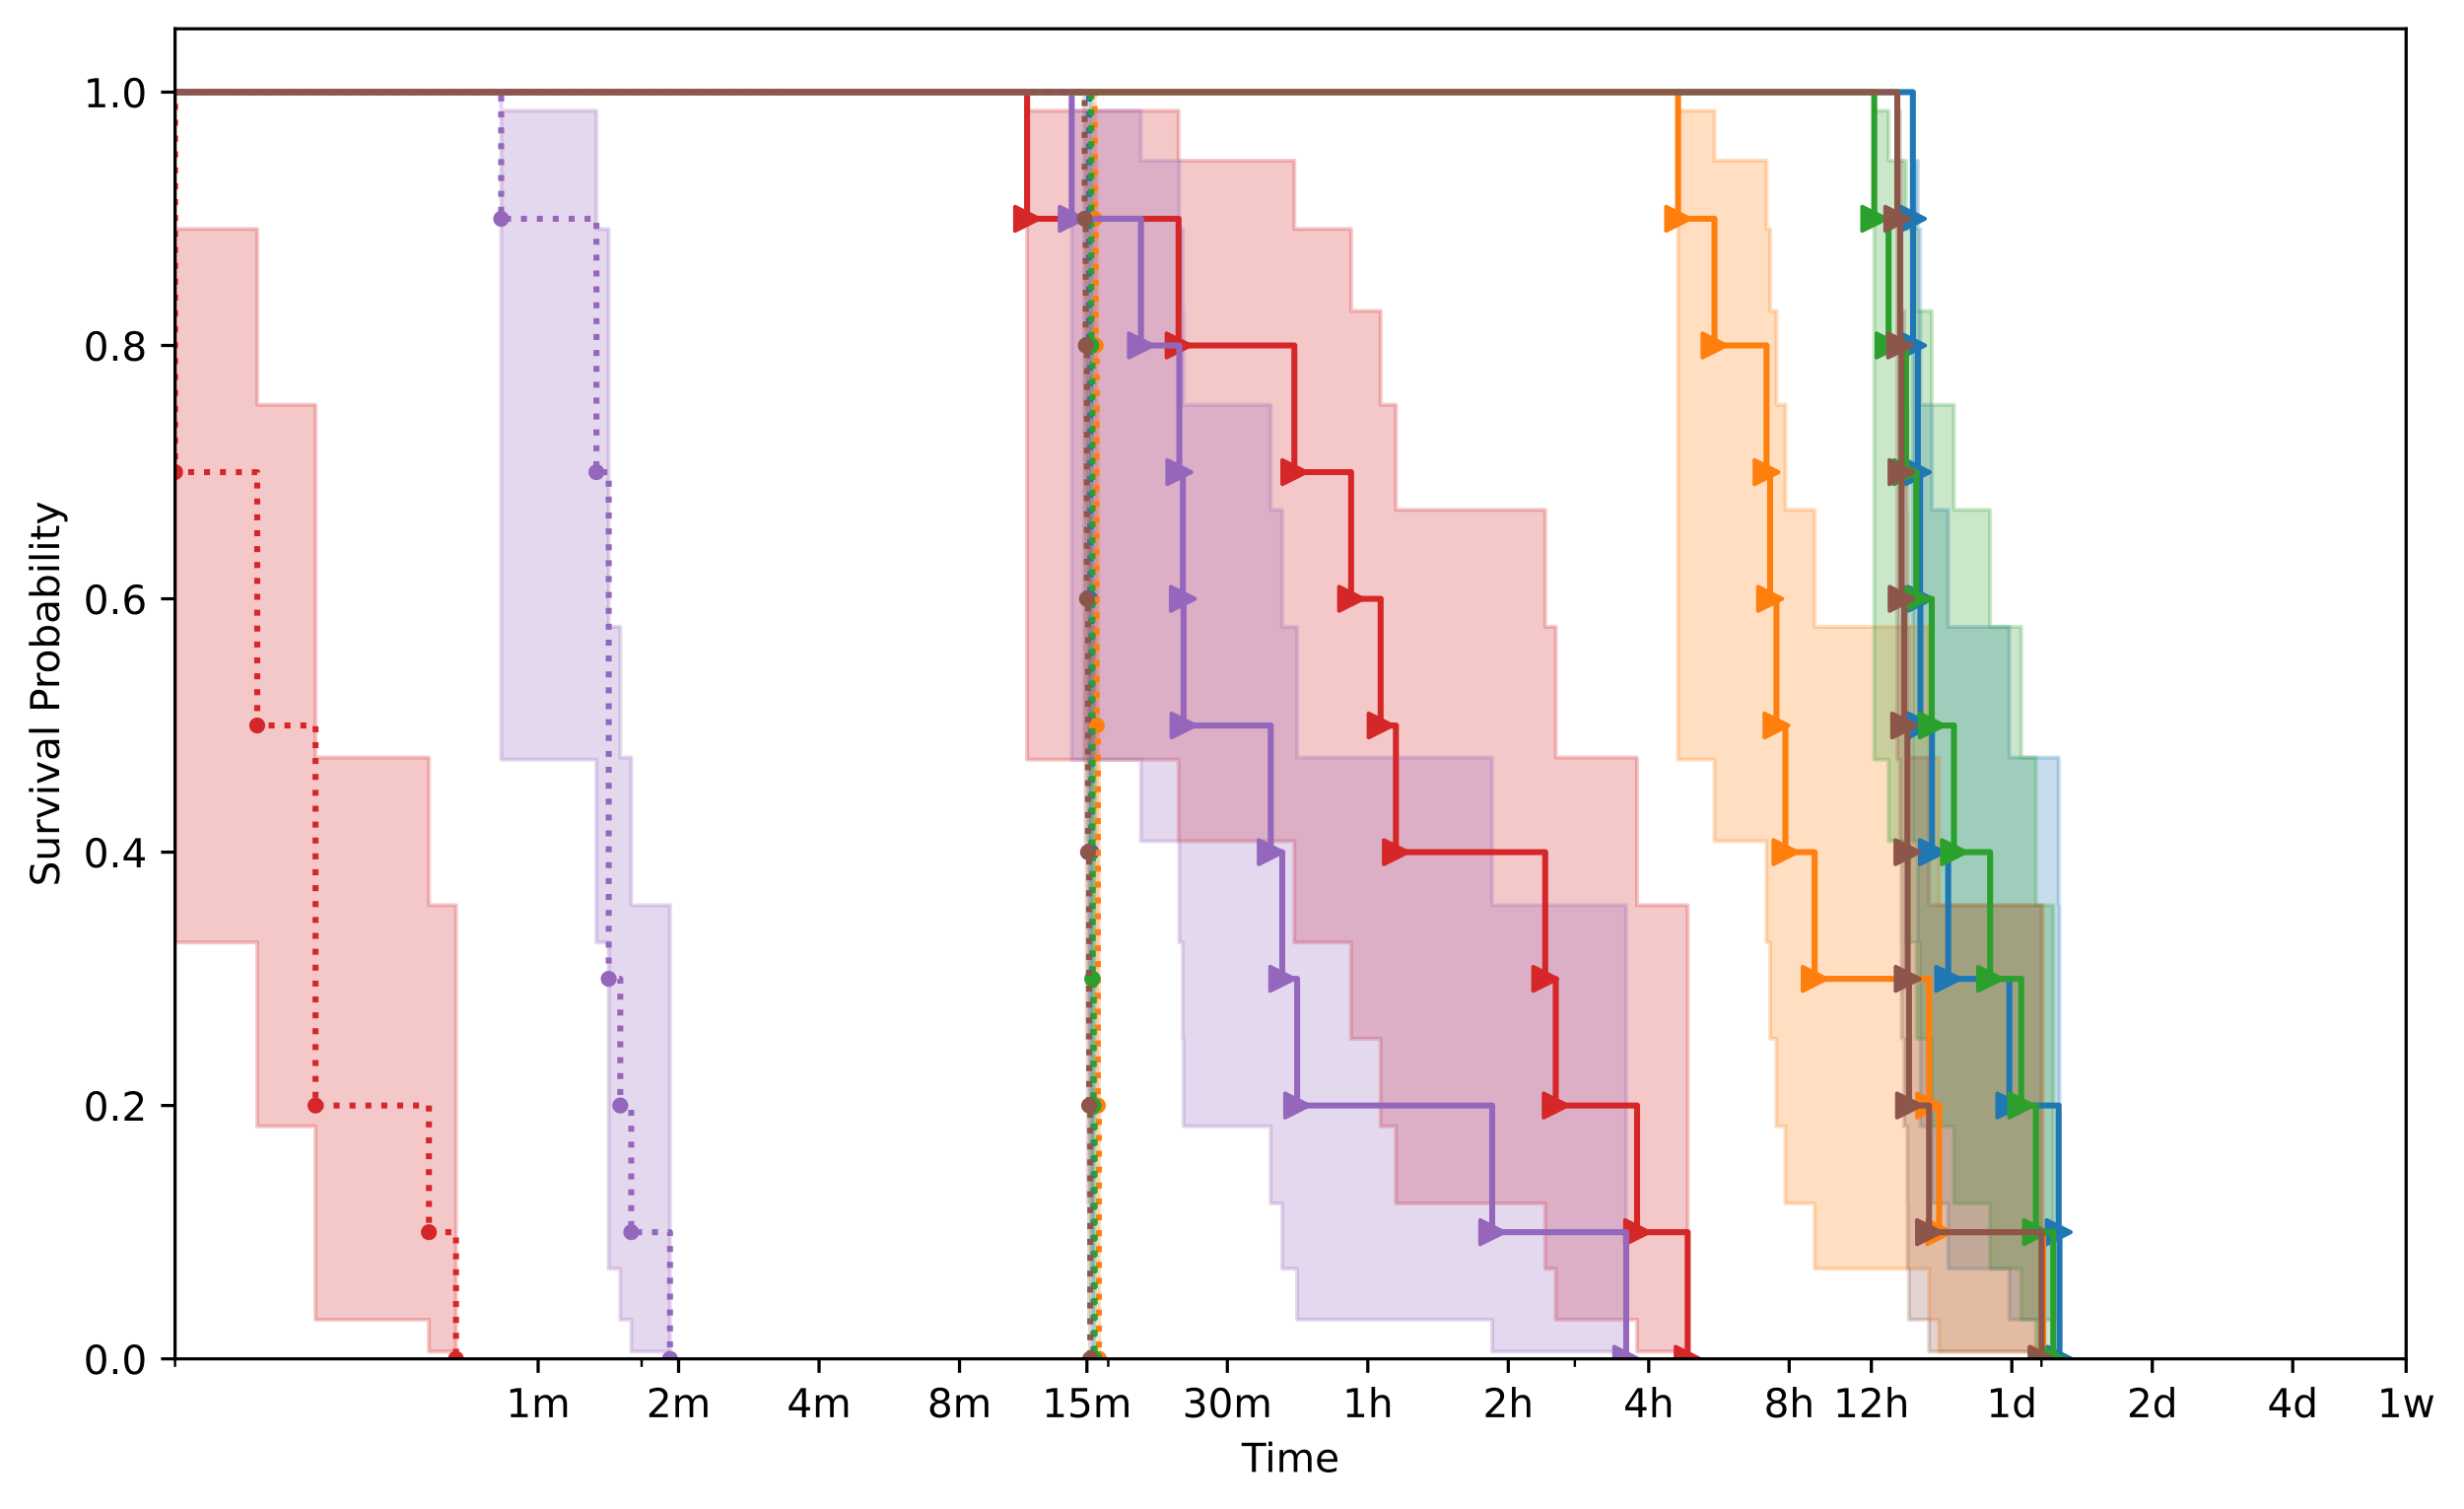 <?xml version="1.0" encoding="utf-8" standalone="no"?>
<!DOCTYPE svg PUBLIC "-//W3C//DTD SVG 1.1//EN"
  "http://www.w3.org/Graphics/SVG/1.1/DTD/svg11.dtd">
<!-- Created with matplotlib (https://matplotlib.org/) -->
<svg height="377.396pt" version="1.1" viewBox="0 0 616.252 377.396" width="616.252pt" xmlns="http://www.w3.org/2000/svg" xmlns:xlink="http://www.w3.org/1999/xlink">
 <defs>
  <style type="text/css">
*{stroke-linecap:butt;stroke-linejoin:round;}
  </style>
 </defs>
 <g id="figure_1">
  <g id="patch_1">
   <path d="M 0 377.396 
L 616.252 377.396 
L 616.252 0 
L 0 0 
z
" style="fill:#ffffff;"/>
  </g>
  <g id="axes_1">
   <g id="patch_2">
    <path d="M 43.781 339.84 
L 601.781 339.84 
L 601.781 7.2 
L 43.781 7.2 
z
" style="fill:#ffffff;"/>
   </g>
   <g id="PolyCollection_1">
    <defs>
     <path d="M -167.45 -354.356 
L -167.45 -354.356 
L 272.396 -354.356 
L 272.396 -167.029 
L 272.673 -167.029 
L 272.673 -117.602 
L 272.95 -117.602 
L 272.95 -76.425 
L 273.224 -76.425 
L 273.224 -60.092 
L 273.497 -60.092 
L 273.497 -37.556 
L 273.497 -37.556 
L 273.497 -37.556 
L 273.497 -220.625 
L 273.224 -220.625 
L 273.224 -249.877 
L 272.95 -249.877 
L 272.95 -299.62 
L 272.673 -299.62 
L 272.673 -337.209 
L 272.396 -337.209 
L 272.396 -354.356 
L -167.45 -354.356 
z
" id="m4bbef78210" style="stroke:#1f77b4;stroke-opacity:0.25;"/>
    </defs>
    <g clip-path="url(#p5c457598de)">
     <use style="fill:#1f77b4;fill-opacity:0.25;stroke:#1f77b4;stroke-opacity:0.25;" x="0" xlink:href="#m4bbef78210" y="377.396"/>
    </g>
   </g>
   <g id="PolyCollection_2">
    <path clip-path="url(#p5c457598de)" d="M -167.45 23.04 
L -167.45 23.04 
L 478.412 23.04 
L 478.412 189.991 
L 478.451 189.991 
L 478.451 210.367 
L 479.663 210.367 
L 479.663 235.703 
L 480.215 235.703 
L 480.215 259.794 
L 480.298 259.794 
L 480.298 281.674 
L 483.193 281.674 
L 483.193 300.971 
L 487.25 300.971 
L 487.25 317.305 
L 502.532 317.305 
L 502.532 330.048 
L 514.874 330.048 
L 514.874 338.027 
L 515.086 338.027 
L 515.086 339.84 
L 515.086 339.84 
L 515.086 339.84 
L 515.086 226.385 
L 514.874 226.385 
L 514.874 189.45 
L 502.532 189.45 
L 502.532 156.772 
L 487.25 156.772 
L 487.25 127.519 
L 483.193 127.519 
L 483.193 101.234 
L 480.298 101.234 
L 480.298 77.776 
L 480.215 77.776 
L 480.215 57.271 
L 479.663 57.271 
L 479.663 40.188 
L 478.451 40.188 
L 478.451 27.703 
L 478.412 27.703 
L 478.412 23.04 
L -167.45 23.04 
z
" style="fill:#1f77b4;fill-opacity:0.25;stroke:#1f77b4;stroke-opacity:0.25;"/>
   </g>
   <g id="PolyCollection_3">
    <defs>
     <path d="M -167.45 -354.356 
L -167.45 -354.356 
L 273.769 -354.356 
L 273.769 -187.406 
L 274.039 -187.406 
L 274.039 -167.029 
L 274.308 -167.029 
L 274.308 -95.723 
L 274.576 -95.723 
L 274.576 -47.348 
L 274.842 -47.348 
L 274.842 -37.556 
L 274.842 -37.556 
L 274.842 -37.556 
L 274.842 -187.946 
L 274.576 -187.946 
L 274.576 -276.162 
L 274.308 -276.162 
L 274.308 -337.209 
L 274.039 -337.209 
L 274.039 -349.693 
L 273.769 -349.693 
L 273.769 -354.356 
L -167.45 -354.356 
z
" id="m40d31c21c6" style="stroke:#ff7f0e;stroke-opacity:0.25;"/>
    </defs>
    <g clip-path="url(#p5c457598de)">
     <use style="fill:#ff7f0e;fill-opacity:0.25;stroke:#ff7f0e;stroke-opacity:0.25;" x="0" xlink:href="#m40d31c21c6" y="377.396"/>
    </g>
   </g>
   <g id="PolyCollection_4">
    <path clip-path="url(#p5c457598de)" d="M -167.45 23.04 
L -167.45 23.04 
L 419.696 23.04 
L 419.696 189.991 
L 428.799 189.991 
L 428.799 210.367 
L 441.809 210.367 
L 441.809 235.703 
L 442.706 235.703 
L 442.706 259.794 
L 444.296 259.794 
L 444.296 281.674 
L 446.532 281.674 
L 446.532 300.971 
L 453.849 300.971 
L 453.849 317.305 
L 482.47 317.305 
L 482.47 330.048 
L 484.992 330.048 
L 484.992 338.027 
L 511.003 338.027 
L 511.003 339.84 
L 511.003 339.84 
L 511.003 339.84 
L 511.003 226.385 
L 484.992 226.385 
L 484.992 189.45 
L 482.47 189.45 
L 482.47 156.772 
L 453.849 156.772 
L 453.849 127.519 
L 446.532 127.519 
L 446.532 101.234 
L 444.296 101.234 
L 444.296 77.776 
L 442.706 77.776 
L 442.706 57.271 
L 441.809 57.271 
L 441.809 40.188 
L 428.799 40.188 
L 428.799 27.703 
L 419.696 27.703 
L 419.696 23.04 
L -167.45 23.04 
z
" style="fill:#ff7f0e;fill-opacity:0.25;stroke:#ff7f0e;stroke-opacity:0.25;"/>
   </g>
   <g id="PolyCollection_5">
    <defs>
     <path d="M -167.45 -354.356 
L -167.45 -354.356 
L 272.95 -354.356 
L 272.95 -167.029 
L 273.224 -167.029 
L 273.224 -60.092 
L 273.497 -60.092 
L 273.497 -47.348 
L 273.769 -47.348 
L 273.769 -37.556 
L 273.769 -37.556 
L 273.769 -37.556 
L 273.769 -187.946 
L 273.497 -187.946 
L 273.497 -220.625 
L 273.224 -220.625 
L 273.224 -337.209 
L 272.95 -337.209 
L 272.95 -354.356 
L -167.45 -354.356 
z
" id="mbc4b95387e" style="stroke:#2ca02c;stroke-opacity:0.25;"/>
    </defs>
    <g clip-path="url(#p5c457598de)">
     <use style="fill:#2ca02c;fill-opacity:0.25;stroke:#2ca02c;stroke-opacity:0.25;" x="0" xlink:href="#mbc4b95387e" y="377.396"/>
    </g>
   </g>
   <g id="PolyCollection_6">
    <path clip-path="url(#p5c457598de)" d="M -167.45 23.04 
L -167.45 23.04 
L 468.754 23.04 
L 468.754 189.991 
L 472.337 189.991 
L 472.337 210.367 
L 476.706 210.367 
L 476.706 235.703 
L 479.284 235.703 
L 479.284 259.794 
L 483.141 259.794 
L 483.141 281.674 
L 488.69 281.674 
L 488.69 300.971 
L 497.73 300.971 
L 497.73 317.305 
L 505.516 317.305 
L 505.516 330.048 
L 509.187 330.048 
L 509.187 338.027 
L 513.523 338.027 
L 513.523 339.84 
L 513.523 339.84 
L 513.523 339.84 
L 513.523 226.385 
L 509.187 226.385 
L 509.187 189.45 
L 505.516 189.45 
L 505.516 156.772 
L 497.73 156.772 
L 497.73 127.519 
L 488.69 127.519 
L 488.69 101.234 
L 483.141 101.234 
L 483.141 77.776 
L 479.284 77.776 
L 479.284 57.271 
L 476.706 57.271 
L 476.706 40.188 
L 472.337 40.188 
L 472.337 27.703 
L 468.754 27.703 
L 468.754 23.04 
L -167.45 23.04 
z
" style="fill:#2ca02c;fill-opacity:0.25;stroke:#2ca02c;stroke-opacity:0.25;"/>
   </g>
   <g id="PolyCollection_7">
    <defs>
     <path d="M -167.45 -354.356 
L -167.45 -354.356 
L 43.781 -354.356 
L 43.781 -141.694 
L 64.331 -141.694 
L 64.331 -95.723 
L 78.911 -95.723 
L 78.911 -47.348 
L 107.272 -47.348 
L 107.272 -39.369 
L 114.04 -39.369 
L 114.04 -37.556 
L 114.04 -37.556 
L 114.04 -37.556 
L 114.04 -151.011 
L 107.272 -151.011 
L 107.272 -187.946 
L 78.911 -187.946 
L 78.911 -276.162 
L 64.331 -276.162 
L 64.331 -320.126 
L 43.781 -320.126 
L 43.781 -354.356 
L -167.45 -354.356 
z
" id="mf108cf5860" style="stroke:#d62728;stroke-opacity:0.25;"/>
    </defs>
    <g clip-path="url(#p5c457598de)">
     <use style="fill:#d62728;fill-opacity:0.25;stroke:#d62728;stroke-opacity:0.25;" x="0" xlink:href="#mf108cf5860" y="377.396"/>
    </g>
   </g>
   <g id="PolyCollection_8">
    <defs>
     <path d="M -167.45 -354.356 
L -167.45 -354.356 
L 256.879 -354.356 
L 256.879 -187.406 
L 294.768 -187.406 
L 294.768 -167.029 
L 323.715 -167.029 
L 323.715 -141.694 
L 337.914 -141.694 
L 337.914 -117.602 
L 345.299 -117.602 
L 345.299 -95.723 
L 349.116 -95.723 
L 349.116 -76.425 
L 386.464 -76.425 
L 386.464 -60.092 
L 389.093 -60.092 
L 389.093 -47.348 
L 409.437 -47.348 
L 409.437 -39.369 
L 422.089 -39.369 
L 422.089 -37.556 
L 422.089 -37.556 
L 422.089 -37.556 
L 422.089 -151.011 
L 409.437 -151.011 
L 409.437 -187.946 
L 389.093 -187.946 
L 389.093 -220.625 
L 386.464 -220.625 
L 386.464 -249.877 
L 349.116 -249.877 
L 349.116 -276.162 
L 345.299 -276.162 
L 345.299 -299.62 
L 337.914 -299.62 
L 337.914 -320.126 
L 323.715 -320.126 
L 323.715 -337.209 
L 294.768 -337.209 
L 294.768 -349.693 
L 256.879 -349.693 
L 256.879 -354.356 
L -167.45 -354.356 
z
" id="m555e2434e5" style="stroke:#d62728;stroke-opacity:0.25;"/>
    </defs>
    <g clip-path="url(#p5c457598de)">
     <use style="fill:#d62728;fill-opacity:0.25;stroke:#d62728;stroke-opacity:0.25;" x="0" xlink:href="#m555e2434e5" y="377.396"/>
    </g>
   </g>
   <g id="PolyCollection_9">
    <defs>
     <path d="M -167.45 -354.356 
L -167.45 -354.356 
L 125.349 -354.356 
L 125.349 -187.406 
L 149.169 -187.406 
L 149.169 -141.694 
L 152.242 -141.694 
L 152.242 -60.092 
L 155.139 -60.092 
L 155.139 -47.348 
L 157.879 -47.348 
L 157.879 -39.369 
L 167.562 -39.369 
L 167.562 -37.556 
L 167.562 -37.556 
L 167.562 -37.556 
L 167.562 -151.011 
L 157.879 -151.011 
L 157.879 -187.946 
L 155.139 -187.946 
L 155.139 -220.625 
L 152.242 -220.625 
L 152.242 -320.126 
L 149.169 -320.126 
L 149.169 -349.693 
L 125.349 -349.693 
L 125.349 -354.356 
L -167.45 -354.356 
z
" id="m20ab8e6352" style="stroke:#9467bd;stroke-opacity:0.25;"/>
    </defs>
    <g clip-path="url(#p5c457598de)">
     <use style="fill:#9467bd;fill-opacity:0.25;stroke:#9467bd;stroke-opacity:0.25;" x="0" xlink:href="#m20ab8e6352" y="377.396"/>
    </g>
   </g>
   <g id="PolyCollection_10">
    <defs>
     <path d="M -167.45 -354.356 
L -167.45 -354.356 
L 268.036 -354.356 
L 268.036 -187.406 
L 285.349 -187.406 
L 285.349 -167.029 
L 294.947 -167.029 
L 294.947 -141.694 
L 295.831 -141.694 
L 295.831 -117.602 
L 296.007 -117.602 
L 296.007 -95.723 
L 317.822 -95.723 
L 317.822 -76.425 
L 320.693 -76.425 
L 320.693 -60.092 
L 324.418 -60.092 
L 324.418 -47.348 
L 373.196 -47.348 
L 373.196 -39.369 
L 406.719 -39.369 
L 406.719 -37.556 
L 406.719 -37.556 
L 406.719 -37.556 
L 406.719 -151.011 
L 373.196 -151.011 
L 373.196 -187.946 
L 324.418 -187.946 
L 324.418 -220.625 
L 320.693 -220.625 
L 320.693 -249.877 
L 317.822 -249.877 
L 317.822 -276.162 
L 296.007 -276.162 
L 296.007 -299.62 
L 295.831 -299.62 
L 295.831 -320.126 
L 294.947 -320.126 
L 294.947 -337.209 
L 285.349 -337.209 
L 285.349 -349.693 
L 268.036 -349.693 
L 268.036 -354.356 
L -167.45 -354.356 
z
" id="m931aa79710" style="stroke:#9467bd;stroke-opacity:0.25;"/>
    </defs>
    <g clip-path="url(#p5c457598de)">
     <use style="fill:#9467bd;fill-opacity:0.25;stroke:#9467bd;stroke-opacity:0.25;" x="0" xlink:href="#m931aa79710" y="377.396"/>
    </g>
   </g>
   <g id="PolyCollection_11">
    <defs>
     <path d="M -167.45 -354.356 
L -167.45 -354.356 
L 271.269 -354.356 
L 271.269 -187.406 
L 271.553 -187.406 
L 271.553 -167.029 
L 271.836 -167.029 
L 271.836 -117.602 
L 272.116 -117.602 
L 272.116 -76.425 
L 272.396 -76.425 
L 272.396 -47.348 
L 272.673 -47.348 
L 272.673 -37.556 
L 272.673 -37.556 
L 272.673 -37.556 
L 272.673 -187.946 
L 272.396 -187.946 
L 272.396 -249.877 
L 272.116 -249.877 
L 272.116 -299.62 
L 271.836 -299.62 
L 271.836 -337.209 
L 271.553 -337.209 
L 271.553 -349.693 
L 271.269 -349.693 
L 271.269 -354.356 
L -167.45 -354.356 
z
" id="m0283544d59" style="stroke:#8c564b;stroke-opacity:0.25;"/>
    </defs>
    <g clip-path="url(#p5c457598de)">
     <use style="fill:#8c564b;fill-opacity:0.25;stroke:#8c564b;stroke-opacity:0.25;" x="0" xlink:href="#m0283544d59" y="377.396"/>
    </g>
   </g>
   <g id="PolyCollection_12">
    <path clip-path="url(#p5c457598de)" d="M -167.45 23.04 
L -167.45 23.04 
L 474.52 23.04 
L 474.52 189.991 
L 475.222 189.991 
L 475.222 210.367 
L 475.572 210.367 
L 475.572 235.703 
L 475.602 235.703 
L 475.602 259.794 
L 476.235 259.794 
L 476.235 281.674 
L 477.046 281.674 
L 477.046 300.971 
L 477.12 300.971 
L 477.12 317.305 
L 477.452 317.305 
L 477.452 330.048 
L 482.462 330.048 
L 482.462 338.027 
L 510.595 338.027 
L 510.595 339.84 
L 510.595 339.84 
L 510.595 339.84 
L 510.595 226.385 
L 482.462 226.385 
L 482.462 189.45 
L 477.452 189.45 
L 477.452 156.772 
L 477.12 156.772 
L 477.12 127.519 
L 477.046 127.519 
L 477.046 101.234 
L 476.235 101.234 
L 476.235 77.776 
L 475.602 77.776 
L 475.602 57.271 
L 475.572 57.271 
L 475.572 40.188 
L 475.222 40.188 
L 475.222 27.703 
L 474.52 27.703 
L 474.52 23.04 
L -167.45 23.04 
z
" style="fill:#8c564b;fill-opacity:0.25;stroke:#8c564b;stroke-opacity:0.25;"/>
   </g>
   <g id="matplotlib.axis_1">
    <g id="xtick_1">
     <g id="line2d_1">
      <defs>
       <path d="M 0 0 
L 0 3.5 
" id="m2e6aa64b05" style="stroke:#000000;stroke-width:0.8;"/>
      </defs>
      <g>
       <use style="stroke:#000000;stroke-width:0.8;" x="134.589" xlink:href="#m2e6aa64b05" y="339.84"/>
      </g>
     </g>
     <g id="text_1">
      <!-- 1m -->
      <defs>
       <path d="M 12.406 8.297 
L 28.516 8.297 
L 28.516 63.922 
L 10.984 60.406 
L 10.984 69.391 
L 28.422 72.906 
L 38.281 72.906 
L 38.281 8.297 
L 54.391 8.297 
L 54.391 0 
L 12.406 0 
z
" id="DejaVuSans-49"/>
       <path d="M 52 44.188 
Q 55.375 50.25 60.062 53.125 
Q 64.75 56 71.094 56 
Q 79.641 56 84.281 50.016 
Q 88.922 44.047 88.922 33.016 
L 88.922 0 
L 79.891 0 
L 79.891 32.719 
Q 79.891 40.578 77.094 44.375 
Q 74.312 48.188 68.609 48.188 
Q 61.625 48.188 57.562 43.547 
Q 53.516 38.922 53.516 30.906 
L 53.516 0 
L 44.484 0 
L 44.484 32.719 
Q 44.484 40.625 41.703 44.406 
Q 38.922 48.188 33.109 48.188 
Q 26.219 48.188 22.156 43.531 
Q 18.109 38.875 18.109 30.906 
L 18.109 0 
L 9.078 0 
L 9.078 54.688 
L 18.109 54.688 
L 18.109 46.188 
Q 21.188 51.219 25.484 53.609 
Q 29.781 56 35.688 56 
Q 41.656 56 45.828 52.969 
Q 50 49.953 52 44.188 
z
" id="DejaVuSans-109"/>
      </defs>
      <g transform="translate(126.538 354.438)scale(0.1 -0.1)">
       <use xlink:href="#DejaVuSans-49"/>
       <use x="63.623" xlink:href="#DejaVuSans-109"/>
      </g>
     </g>
    </g>
    <g id="xtick_2">
     <g id="line2d_2">
      <g>
       <use style="stroke:#000000;stroke-width:0.8;" x="169.719" xlink:href="#m2e6aa64b05" y="339.84"/>
      </g>
     </g>
     <g id="text_2">
      <!-- 2m -->
      <defs>
       <path d="M 19.188 8.297 
L 53.609 8.297 
L 53.609 0 
L 7.328 0 
L 7.328 8.297 
Q 12.938 14.109 22.625 23.891 
Q 32.328 33.688 34.812 36.531 
Q 39.547 41.844 41.422 45.531 
Q 43.312 49.219 43.312 52.781 
Q 43.312 58.594 39.234 62.25 
Q 35.156 65.922 28.609 65.922 
Q 23.969 65.922 18.812 64.312 
Q 13.672 62.703 7.812 59.422 
L 7.812 69.391 
Q 13.766 71.781 18.938 73 
Q 24.125 74.219 28.422 74.219 
Q 39.75 74.219 46.484 68.547 
Q 53.219 62.891 53.219 53.422 
Q 53.219 48.922 51.531 44.891 
Q 49.859 40.875 45.406 35.406 
Q 44.188 33.984 37.641 27.219 
Q 31.109 20.453 19.188 8.297 
z
" id="DejaVuSans-50"/>
      </defs>
      <g transform="translate(161.667 354.438)scale(0.1 -0.1)">
       <use xlink:href="#DejaVuSans-50"/>
       <use x="63.623" xlink:href="#DejaVuSans-109"/>
      </g>
     </g>
    </g>
    <g id="xtick_3">
     <g id="line2d_3">
      <g>
       <use style="stroke:#000000;stroke-width:0.8;" x="204.848" xlink:href="#m2e6aa64b05" y="339.84"/>
      </g>
     </g>
     <g id="text_3">
      <!-- 4m -->
      <defs>
       <path d="M 37.797 64.312 
L 12.891 25.391 
L 37.797 25.391 
z
M 35.203 72.906 
L 47.609 72.906 
L 47.609 25.391 
L 58.016 25.391 
L 58.016 17.188 
L 47.609 17.188 
L 47.609 0 
L 37.797 0 
L 37.797 17.188 
L 4.891 17.188 
L 4.891 26.703 
z
" id="DejaVuSans-52"/>
      </defs>
      <g transform="translate(196.796 354.438)scale(0.1 -0.1)">
       <use xlink:href="#DejaVuSans-52"/>
       <use x="63.623" xlink:href="#DejaVuSans-109"/>
      </g>
     </g>
    </g>
    <g id="xtick_4">
     <g id="line2d_4">
      <g>
       <use style="stroke:#000000;stroke-width:0.8;" x="239.977" xlink:href="#m2e6aa64b05" y="339.84"/>
      </g>
     </g>
     <g id="text_4">
      <!-- 8m -->
      <defs>
       <path d="M 31.781 34.625 
Q 24.75 34.625 20.719 30.859 
Q 16.703 27.094 16.703 20.516 
Q 16.703 13.922 20.719 10.156 
Q 24.75 6.391 31.781 6.391 
Q 38.812 6.391 42.859 10.172 
Q 46.922 13.969 46.922 20.516 
Q 46.922 27.094 42.891 30.859 
Q 38.875 34.625 31.781 34.625 
z
M 21.922 38.812 
Q 15.578 40.375 12.031 44.719 
Q 8.5 49.078 8.5 55.328 
Q 8.5 64.062 14.719 69.141 
Q 20.953 74.219 31.781 74.219 
Q 42.672 74.219 48.875 69.141 
Q 55.078 64.062 55.078 55.328 
Q 55.078 49.078 51.531 44.719 
Q 48 40.375 41.703 38.812 
Q 48.828 37.156 52.797 32.312 
Q 56.781 27.484 56.781 20.516 
Q 56.781 9.906 50.312 4.234 
Q 43.844 -1.422 31.781 -1.422 
Q 19.734 -1.422 13.25 4.234 
Q 6.781 9.906 6.781 20.516 
Q 6.781 27.484 10.781 32.312 
Q 14.797 37.156 21.922 38.812 
z
M 18.312 54.391 
Q 18.312 48.734 21.844 45.562 
Q 25.391 42.391 31.781 42.391 
Q 38.141 42.391 41.719 45.562 
Q 45.312 48.734 45.312 54.391 
Q 45.312 60.062 41.719 63.234 
Q 38.141 66.406 31.781 66.406 
Q 25.391 66.406 21.844 63.234 
Q 18.312 60.062 18.312 54.391 
z
" id="DejaVuSans-56"/>
      </defs>
      <g transform="translate(231.926 354.438)scale(0.1 -0.1)">
       <use xlink:href="#DejaVuSans-56"/>
       <use x="63.623" xlink:href="#DejaVuSans-109"/>
      </g>
     </g>
    </g>
    <g id="xtick_5">
     <g id="line2d_5">
      <g>
       <use style="stroke:#000000;stroke-width:0.8;" x="271.836" xlink:href="#m2e6aa64b05" y="339.84"/>
      </g>
     </g>
     <g id="text_5">
      <!-- 15m -->
      <defs>
       <path d="M 10.797 72.906 
L 49.516 72.906 
L 49.516 64.594 
L 19.828 64.594 
L 19.828 46.734 
Q 21.969 47.469 24.109 47.828 
Q 26.266 48.188 28.422 48.188 
Q 40.625 48.188 47.75 41.5 
Q 54.891 34.812 54.891 23.391 
Q 54.891 11.625 47.562 5.094 
Q 40.234 -1.422 26.906 -1.422 
Q 22.312 -1.422 17.547 -0.641 
Q 12.797 0.141 7.719 1.703 
L 7.719 11.625 
Q 12.109 9.234 16.797 8.062 
Q 21.484 6.891 26.703 6.891 
Q 35.156 6.891 40.078 11.328 
Q 45.016 15.766 45.016 23.391 
Q 45.016 31 40.078 35.438 
Q 35.156 39.891 26.703 39.891 
Q 22.75 39.891 18.812 39.016 
Q 14.891 38.141 10.797 36.281 
z
" id="DejaVuSans-53"/>
      </defs>
      <g transform="translate(260.603 354.438)scale(0.1 -0.1)">
       <use xlink:href="#DejaVuSans-49"/>
       <use x="63.623" xlink:href="#DejaVuSans-53"/>
       <use x="127.246" xlink:href="#DejaVuSans-109"/>
      </g>
     </g>
    </g>
    <g id="xtick_6">
     <g id="line2d_6">
      <g>
       <use style="stroke:#000000;stroke-width:0.8;" x="306.965" xlink:href="#m2e6aa64b05" y="339.84"/>
      </g>
     </g>
     <g id="text_6">
      <!-- 30m -->
      <defs>
       <path d="M 40.578 39.312 
Q 47.656 37.797 51.625 33 
Q 55.609 28.219 55.609 21.188 
Q 55.609 10.406 48.188 4.484 
Q 40.766 -1.422 27.094 -1.422 
Q 22.516 -1.422 17.656 -0.516 
Q 12.797 0.391 7.625 2.203 
L 7.625 11.719 
Q 11.719 9.328 16.594 8.109 
Q 21.484 6.891 26.812 6.891 
Q 36.078 6.891 40.938 10.547 
Q 45.797 14.203 45.797 21.188 
Q 45.797 27.641 41.281 31.266 
Q 36.766 34.906 28.719 34.906 
L 20.219 34.906 
L 20.219 43.016 
L 29.109 43.016 
Q 36.375 43.016 40.234 45.922 
Q 44.094 48.828 44.094 54.297 
Q 44.094 59.906 40.109 62.906 
Q 36.141 65.922 28.719 65.922 
Q 24.656 65.922 20.016 65.031 
Q 15.375 64.156 9.812 62.312 
L 9.812 71.094 
Q 15.438 72.656 20.344 73.438 
Q 25.25 74.219 29.594 74.219 
Q 40.828 74.219 47.359 69.109 
Q 53.906 64.016 53.906 55.328 
Q 53.906 49.266 50.438 45.094 
Q 46.969 40.922 40.578 39.312 
z
" id="DejaVuSans-51"/>
       <path d="M 31.781 66.406 
Q 24.172 66.406 20.328 58.906 
Q 16.5 51.422 16.5 36.375 
Q 16.5 21.391 20.328 13.891 
Q 24.172 6.391 31.781 6.391 
Q 39.453 6.391 43.281 13.891 
Q 47.125 21.391 47.125 36.375 
Q 47.125 51.422 43.281 58.906 
Q 39.453 66.406 31.781 66.406 
z
M 31.781 74.219 
Q 44.047 74.219 50.516 64.516 
Q 56.984 54.828 56.984 36.375 
Q 56.984 17.969 50.516 8.266 
Q 44.047 -1.422 31.781 -1.422 
Q 19.531 -1.422 13.062 8.266 
Q 6.594 17.969 6.594 36.375 
Q 6.594 54.828 13.062 64.516 
Q 19.531 74.219 31.781 74.219 
z
" id="DejaVuSans-48"/>
      </defs>
      <g transform="translate(295.732 354.438)scale(0.1 -0.1)">
       <use xlink:href="#DejaVuSans-51"/>
       <use x="63.623" xlink:href="#DejaVuSans-48"/>
       <use x="127.246" xlink:href="#DejaVuSans-109"/>
      </g>
     </g>
    </g>
    <g id="xtick_7">
     <g id="line2d_7">
      <g>
       <use style="stroke:#000000;stroke-width:0.8;" x="342.094" xlink:href="#m2e6aa64b05" y="339.84"/>
      </g>
     </g>
     <g id="text_7">
      <!-- 1h -->
      <defs>
       <path d="M 54.891 33.016 
L 54.891 0 
L 45.906 0 
L 45.906 32.719 
Q 45.906 40.484 42.875 44.328 
Q 39.844 48.188 33.797 48.188 
Q 26.516 48.188 22.312 43.547 
Q 18.109 38.922 18.109 30.906 
L 18.109 0 
L 9.078 0 
L 9.078 75.984 
L 18.109 75.984 
L 18.109 46.188 
Q 21.344 51.125 25.703 53.562 
Q 30.078 56 35.797 56 
Q 45.219 56 50.047 50.172 
Q 54.891 44.344 54.891 33.016 
z
" id="DejaVuSans-104"/>
      </defs>
      <g transform="translate(335.744 354.438)scale(0.1 -0.1)">
       <use xlink:href="#DejaVuSans-49"/>
       <use x="63.623" xlink:href="#DejaVuSans-104"/>
      </g>
     </g>
    </g>
    <g id="xtick_8">
     <g id="line2d_8">
      <g>
       <use style="stroke:#000000;stroke-width:0.8;" x="377.224" xlink:href="#m2e6aa64b05" y="339.84"/>
      </g>
     </g>
     <g id="text_8">
      <!-- 2h -->
      <g transform="translate(370.874 354.438)scale(0.1 -0.1)">
       <use xlink:href="#DejaVuSans-50"/>
       <use x="63.623" xlink:href="#DejaVuSans-104"/>
      </g>
     </g>
    </g>
    <g id="xtick_9">
     <g id="line2d_9">
      <g>
       <use style="stroke:#000000;stroke-width:0.8;" x="412.353" xlink:href="#m2e6aa64b05" y="339.84"/>
      </g>
     </g>
     <g id="text_9">
      <!-- 4h -->
      <g transform="translate(406.003 354.438)scale(0.1 -0.1)">
       <use xlink:href="#DejaVuSans-52"/>
       <use x="63.623" xlink:href="#DejaVuSans-104"/>
      </g>
     </g>
    </g>
    <g id="xtick_10">
     <g id="line2d_10">
      <g>
       <use style="stroke:#000000;stroke-width:0.8;" x="447.482" xlink:href="#m2e6aa64b05" y="339.84"/>
      </g>
     </g>
     <g id="text_10">
      <!-- 8h -->
      <g transform="translate(441.132 354.438)scale(0.1 -0.1)">
       <use xlink:href="#DejaVuSans-56"/>
       <use x="63.623" xlink:href="#DejaVuSans-104"/>
      </g>
     </g>
    </g>
    <g id="xtick_11">
     <g id="line2d_11">
      <g>
       <use style="stroke:#000000;stroke-width:0.8;" x="468.031" xlink:href="#m2e6aa64b05" y="339.84"/>
      </g>
     </g>
     <g id="text_11">
      <!-- 12h -->
      <g transform="translate(458.5 354.438)scale(0.1 -0.1)">
       <use xlink:href="#DejaVuSans-49"/>
       <use x="63.623" xlink:href="#DejaVuSans-50"/>
       <use x="127.246" xlink:href="#DejaVuSans-104"/>
      </g>
     </g>
    </g>
    <g id="xtick_12">
     <g id="line2d_12">
      <g>
       <use style="stroke:#000000;stroke-width:0.8;" x="503.161" xlink:href="#m2e6aa64b05" y="339.84"/>
      </g>
     </g>
     <g id="text_12">
      <!-- 1d -->
      <defs>
       <path d="M 45.406 46.391 
L 45.406 75.984 
L 54.391 75.984 
L 54.391 0 
L 45.406 0 
L 45.406 8.203 
Q 42.578 3.328 38.25 0.953 
Q 33.938 -1.422 27.875 -1.422 
Q 17.969 -1.422 11.734 6.484 
Q 5.516 14.406 5.516 27.297 
Q 5.516 40.188 11.734 48.094 
Q 17.969 56 27.875 56 
Q 33.938 56 38.25 53.625 
Q 42.578 51.266 45.406 46.391 
z
M 14.797 27.297 
Q 14.797 17.391 18.875 11.75 
Q 22.953 6.109 30.078 6.109 
Q 37.203 6.109 41.297 11.75 
Q 45.406 17.391 45.406 27.297 
Q 45.406 37.203 41.297 42.844 
Q 37.203 48.484 30.078 48.484 
Q 22.953 48.484 18.875 42.844 
Q 14.797 37.203 14.797 27.297 
z
" id="DejaVuSans-100"/>
      </defs>
      <g transform="translate(496.805 354.438)scale(0.1 -0.1)">
       <use xlink:href="#DejaVuSans-49"/>
       <use x="63.623" xlink:href="#DejaVuSans-100"/>
      </g>
     </g>
    </g>
    <g id="xtick_13">
     <g id="line2d_13">
      <g>
       <use style="stroke:#000000;stroke-width:0.8;" x="538.29" xlink:href="#m2e6aa64b05" y="339.84"/>
      </g>
     </g>
     <g id="text_13">
      <!-- 2d -->
      <g transform="translate(531.935 354.438)scale(0.1 -0.1)">
       <use xlink:href="#DejaVuSans-50"/>
       <use x="63.623" xlink:href="#DejaVuSans-100"/>
      </g>
     </g>
    </g>
    <g id="xtick_14">
     <g id="line2d_14">
      <g>
       <use style="stroke:#000000;stroke-width:0.8;" x="573.419" xlink:href="#m2e6aa64b05" y="339.84"/>
      </g>
     </g>
     <g id="text_14">
      <!-- 4d -->
      <g transform="translate(567.064 354.438)scale(0.1 -0.1)">
       <use xlink:href="#DejaVuSans-52"/>
       <use x="63.623" xlink:href="#DejaVuSans-100"/>
      </g>
     </g>
    </g>
    <g id="xtick_15">
     <g id="line2d_15">
      <g>
       <use style="stroke:#000000;stroke-width:0.8;" x="601.781" xlink:href="#m2e6aa64b05" y="339.84"/>
      </g>
     </g>
     <g id="text_15">
      <!-- 1w -->
      <defs>
       <path d="M 4.203 54.688 
L 13.188 54.688 
L 24.422 12.016 
L 35.594 54.688 
L 46.188 54.688 
L 57.422 12.016 
L 68.609 54.688 
L 77.594 54.688 
L 63.281 0 
L 52.688 0 
L 40.922 44.828 
L 29.109 0 
L 18.5 0 
z
" id="DejaVuSans-119"/>
      </defs>
      <g transform="translate(594.511 354.438)scale(0.1 -0.1)">
       <use xlink:href="#DejaVuSans-49"/>
       <use x="63.623" xlink:href="#DejaVuSans-119"/>
      </g>
     </g>
    </g>
    <g id="xtick_16">
     <g id="line2d_16">
      <defs>
       <path d="M 0 0 
L 0 2 
" id="m090592b9df" style="stroke:#000000;stroke-width:0.6;"/>
      </defs>
      <g>
       <use style="stroke:#000000;stroke-width:0.6;" x="43.781" xlink:href="#m090592b9df" y="339.84"/>
      </g>
     </g>
    </g>
    <g id="xtick_17">
     <g id="line2d_17">
      <g>
       <use style="stroke:#000000;stroke-width:0.6;" x="160.478" xlink:href="#m090592b9df" y="339.84"/>
      </g>
     </g>
    </g>
    <g id="xtick_18">
     <g id="line2d_18">
      <g>
       <use style="stroke:#000000;stroke-width:0.6;" x="277.175" xlink:href="#m090592b9df" y="339.84"/>
      </g>
     </g>
    </g>
    <g id="xtick_19">
     <g id="line2d_19">
      <g>
       <use style="stroke:#000000;stroke-width:0.6;" x="393.872" xlink:href="#m090592b9df" y="339.84"/>
      </g>
     </g>
    </g>
    <g id="xtick_20">
     <g id="line2d_20">
      <g>
       <use style="stroke:#000000;stroke-width:0.6;" x="510.569" xlink:href="#m090592b9df" y="339.84"/>
      </g>
     </g>
    </g>
    <g id="text_16">
     <!-- Time -->
     <defs>
      <path d="M -0.297 72.906 
L 61.375 72.906 
L 61.375 64.594 
L 35.5 64.594 
L 35.5 0 
L 25.594 0 
L 25.594 64.594 
L -0.297 64.594 
z
" id="DejaVuSans-84"/>
      <path d="M 9.422 54.688 
L 18.406 54.688 
L 18.406 0 
L 9.422 0 
z
M 9.422 75.984 
L 18.406 75.984 
L 18.406 64.594 
L 9.422 64.594 
z
" id="DejaVuSans-105"/>
      <path d="M 56.203 29.594 
L 56.203 25.203 
L 14.891 25.203 
Q 15.484 15.922 20.484 11.062 
Q 25.484 6.203 34.422 6.203 
Q 39.594 6.203 44.453 7.469 
Q 49.312 8.734 54.109 11.281 
L 54.109 2.781 
Q 49.266 0.734 44.188 -0.344 
Q 39.109 -1.422 33.891 -1.422 
Q 20.797 -1.422 13.156 6.188 
Q 5.516 13.812 5.516 26.812 
Q 5.516 40.234 12.766 48.109 
Q 20.016 56 32.328 56 
Q 43.359 56 49.781 48.891 
Q 56.203 41.797 56.203 29.594 
z
M 47.219 32.234 
Q 47.125 39.594 43.094 43.984 
Q 39.062 48.391 32.422 48.391 
Q 24.906 48.391 20.391 44.141 
Q 15.875 39.891 15.188 32.172 
z
" id="DejaVuSans-101"/>
     </defs>
     <g transform="translate(310.548 368.117)scale(0.1 -0.1)">
      <use xlink:href="#DejaVuSans-84"/>
      <use x="57.959" xlink:href="#DejaVuSans-105"/>
      <use x="85.742" xlink:href="#DejaVuSans-109"/>
      <use x="183.154" xlink:href="#DejaVuSans-101"/>
     </g>
    </g>
   </g>
   <g id="matplotlib.axis_2">
    <g id="ytick_1">
     <g id="line2d_21">
      <defs>
       <path d="M 0 0 
L -3.5 0 
" id="m9ee2bfcdf7" style="stroke:#000000;stroke-width:0.8;"/>
      </defs>
      <g>
       <use style="stroke:#000000;stroke-width:0.8;" x="43.781" xlink:href="#m9ee2bfcdf7" y="339.84"/>
      </g>
     </g>
     <g id="text_17">
      <!-- 0.0 -->
      <defs>
       <path d="M 10.688 12.406 
L 21 12.406 
L 21 0 
L 10.688 0 
z
" id="DejaVuSans-46"/>
      </defs>
      <g transform="translate(20.878 343.639)scale(0.1 -0.1)">
       <use xlink:href="#DejaVuSans-48"/>
       <use x="63.623" xlink:href="#DejaVuSans-46"/>
       <use x="95.41" xlink:href="#DejaVuSans-48"/>
      </g>
     </g>
    </g>
    <g id="ytick_2">
     <g id="line2d_22">
      <g>
       <use style="stroke:#000000;stroke-width:0.8;" x="43.781" xlink:href="#m9ee2bfcdf7" y="276.48"/>
      </g>
     </g>
     <g id="text_18">
      <!-- 0.2 -->
      <g transform="translate(20.878 280.279)scale(0.1 -0.1)">
       <use xlink:href="#DejaVuSans-48"/>
       <use x="63.623" xlink:href="#DejaVuSans-46"/>
       <use x="95.41" xlink:href="#DejaVuSans-50"/>
      </g>
     </g>
    </g>
    <g id="ytick_3">
     <g id="line2d_23">
      <g>
       <use style="stroke:#000000;stroke-width:0.8;" x="43.781" xlink:href="#m9ee2bfcdf7" y="213.12"/>
      </g>
     </g>
     <g id="text_19">
      <!-- 0.4 -->
      <g transform="translate(20.878 216.919)scale(0.1 -0.1)">
       <use xlink:href="#DejaVuSans-48"/>
       <use x="63.623" xlink:href="#DejaVuSans-46"/>
       <use x="95.41" xlink:href="#DejaVuSans-52"/>
      </g>
     </g>
    </g>
    <g id="ytick_4">
     <g id="line2d_24">
      <g>
       <use style="stroke:#000000;stroke-width:0.8;" x="43.781" xlink:href="#m9ee2bfcdf7" y="149.76"/>
      </g>
     </g>
     <g id="text_20">
      <!-- 0.6 -->
      <defs>
       <path d="M 33.016 40.375 
Q 26.375 40.375 22.484 35.828 
Q 18.609 31.297 18.609 23.391 
Q 18.609 15.531 22.484 10.953 
Q 26.375 6.391 33.016 6.391 
Q 39.656 6.391 43.531 10.953 
Q 47.406 15.531 47.406 23.391 
Q 47.406 31.297 43.531 35.828 
Q 39.656 40.375 33.016 40.375 
z
M 52.594 71.297 
L 52.594 62.312 
Q 48.875 64.062 45.094 64.984 
Q 41.312 65.922 37.594 65.922 
Q 27.828 65.922 22.672 59.328 
Q 17.531 52.734 16.797 39.406 
Q 19.672 43.656 24.016 45.922 
Q 28.375 48.188 33.594 48.188 
Q 44.578 48.188 50.953 41.516 
Q 57.328 34.859 57.328 23.391 
Q 57.328 12.156 50.688 5.359 
Q 44.047 -1.422 33.016 -1.422 
Q 20.359 -1.422 13.672 8.266 
Q 6.984 17.969 6.984 36.375 
Q 6.984 53.656 15.188 63.938 
Q 23.391 74.219 37.203 74.219 
Q 40.922 74.219 44.703 73.484 
Q 48.484 72.75 52.594 71.297 
z
" id="DejaVuSans-54"/>
      </defs>
      <g transform="translate(20.878 153.559)scale(0.1 -0.1)">
       <use xlink:href="#DejaVuSans-48"/>
       <use x="63.623" xlink:href="#DejaVuSans-46"/>
       <use x="95.41" xlink:href="#DejaVuSans-54"/>
      </g>
     </g>
    </g>
    <g id="ytick_5">
     <g id="line2d_25">
      <g>
       <use style="stroke:#000000;stroke-width:0.8;" x="43.781" xlink:href="#m9ee2bfcdf7" y="86.4"/>
      </g>
     </g>
     <g id="text_21">
      <!-- 0.8 -->
      <g transform="translate(20.878 90.199)scale(0.1 -0.1)">
       <use xlink:href="#DejaVuSans-48"/>
       <use x="63.623" xlink:href="#DejaVuSans-46"/>
       <use x="95.41" xlink:href="#DejaVuSans-56"/>
      </g>
     </g>
    </g>
    <g id="ytick_6">
     <g id="line2d_26">
      <g>
       <use style="stroke:#000000;stroke-width:0.8;" x="43.781" xlink:href="#m9ee2bfcdf7" y="23.04"/>
      </g>
     </g>
     <g id="text_22">
      <!-- 1.0 -->
      <g transform="translate(20.878 26.839)scale(0.1 -0.1)">
       <use xlink:href="#DejaVuSans-49"/>
       <use x="63.623" xlink:href="#DejaVuSans-46"/>
       <use x="95.41" xlink:href="#DejaVuSans-48"/>
      </g>
     </g>
    </g>
    <g id="text_23">
     <!-- Survival Probability -->
     <defs>
      <path d="M 53.516 70.516 
L 53.516 60.891 
Q 47.906 63.578 42.922 64.891 
Q 37.938 66.219 33.297 66.219 
Q 25.25 66.219 20.875 63.094 
Q 16.5 59.969 16.5 54.203 
Q 16.5 49.359 19.406 46.891 
Q 22.312 44.438 30.422 42.922 
L 36.375 41.703 
Q 47.406 39.594 52.656 34.297 
Q 57.906 29 57.906 20.125 
Q 57.906 9.516 50.797 4.047 
Q 43.703 -1.422 29.984 -1.422 
Q 24.812 -1.422 18.969 -0.25 
Q 13.141 0.922 6.891 3.219 
L 6.891 13.375 
Q 12.891 10.016 18.656 8.297 
Q 24.422 6.594 29.984 6.594 
Q 38.422 6.594 43.016 9.906 
Q 47.609 13.234 47.609 19.391 
Q 47.609 24.75 44.312 27.781 
Q 41.016 30.812 33.5 32.328 
L 27.484 33.5 
Q 16.453 35.688 11.516 40.375 
Q 6.594 45.062 6.594 53.422 
Q 6.594 63.094 13.406 68.656 
Q 20.219 74.219 32.172 74.219 
Q 37.312 74.219 42.625 73.281 
Q 47.953 72.359 53.516 70.516 
z
" id="DejaVuSans-83"/>
      <path d="M 8.5 21.578 
L 8.5 54.688 
L 17.484 54.688 
L 17.484 21.922 
Q 17.484 14.156 20.5 10.266 
Q 23.531 6.391 29.594 6.391 
Q 36.859 6.391 41.078 11.031 
Q 45.312 15.672 45.312 23.688 
L 45.312 54.688 
L 54.297 54.688 
L 54.297 0 
L 45.312 0 
L 45.312 8.406 
Q 42.047 3.422 37.719 1 
Q 33.406 -1.422 27.688 -1.422 
Q 18.266 -1.422 13.375 4.438 
Q 8.5 10.297 8.5 21.578 
z
M 31.109 56 
z
" id="DejaVuSans-117"/>
      <path d="M 41.109 46.297 
Q 39.594 47.172 37.812 47.578 
Q 36.031 48 33.891 48 
Q 26.266 48 22.188 43.047 
Q 18.109 38.094 18.109 28.812 
L 18.109 0 
L 9.078 0 
L 9.078 54.688 
L 18.109 54.688 
L 18.109 46.188 
Q 20.953 51.172 25.484 53.578 
Q 30.031 56 36.531 56 
Q 37.453 56 38.578 55.875 
Q 39.703 55.766 41.062 55.516 
z
" id="DejaVuSans-114"/>
      <path d="M 2.984 54.688 
L 12.5 54.688 
L 29.594 8.797 
L 46.688 54.688 
L 56.203 54.688 
L 35.688 0 
L 23.484 0 
z
" id="DejaVuSans-118"/>
      <path d="M 34.281 27.484 
Q 23.391 27.484 19.188 25 
Q 14.984 22.516 14.984 16.5 
Q 14.984 11.719 18.141 8.906 
Q 21.297 6.109 26.703 6.109 
Q 34.188 6.109 38.703 11.406 
Q 43.219 16.703 43.219 25.484 
L 43.219 27.484 
z
M 52.203 31.203 
L 52.203 0 
L 43.219 0 
L 43.219 8.297 
Q 40.141 3.328 35.547 0.953 
Q 30.953 -1.422 24.312 -1.422 
Q 15.922 -1.422 10.953 3.297 
Q 6 8.016 6 15.922 
Q 6 25.141 12.172 29.828 
Q 18.359 34.516 30.609 34.516 
L 43.219 34.516 
L 43.219 35.406 
Q 43.219 41.609 39.141 45 
Q 35.062 48.391 27.688 48.391 
Q 23 48.391 18.547 47.266 
Q 14.109 46.141 10.016 43.891 
L 10.016 52.203 
Q 14.938 54.109 19.578 55.047 
Q 24.219 56 28.609 56 
Q 40.484 56 46.344 49.844 
Q 52.203 43.703 52.203 31.203 
z
" id="DejaVuSans-97"/>
      <path d="M 9.422 75.984 
L 18.406 75.984 
L 18.406 0 
L 9.422 0 
z
" id="DejaVuSans-108"/>
      <path id="DejaVuSans-32"/>
      <path d="M 19.672 64.797 
L 19.672 37.406 
L 32.078 37.406 
Q 38.969 37.406 42.719 40.969 
Q 46.484 44.531 46.484 51.125 
Q 46.484 57.672 42.719 61.234 
Q 38.969 64.797 32.078 64.797 
z
M 9.812 72.906 
L 32.078 72.906 
Q 44.344 72.906 50.609 67.359 
Q 56.891 61.812 56.891 51.125 
Q 56.891 40.328 50.609 34.812 
Q 44.344 29.297 32.078 29.297 
L 19.672 29.297 
L 19.672 0 
L 9.812 0 
z
" id="DejaVuSans-80"/>
      <path d="M 30.609 48.391 
Q 23.391 48.391 19.188 42.75 
Q 14.984 37.109 14.984 27.297 
Q 14.984 17.484 19.156 11.844 
Q 23.344 6.203 30.609 6.203 
Q 37.797 6.203 41.984 11.859 
Q 46.188 17.531 46.188 27.297 
Q 46.188 37.016 41.984 42.703 
Q 37.797 48.391 30.609 48.391 
z
M 30.609 56 
Q 42.328 56 49.016 48.375 
Q 55.719 40.766 55.719 27.297 
Q 55.719 13.875 49.016 6.219 
Q 42.328 -1.422 30.609 -1.422 
Q 18.844 -1.422 12.172 6.219 
Q 5.516 13.875 5.516 27.297 
Q 5.516 40.766 12.172 48.375 
Q 18.844 56 30.609 56 
z
" id="DejaVuSans-111"/>
      <path d="M 48.688 27.297 
Q 48.688 37.203 44.609 42.844 
Q 40.531 48.484 33.406 48.484 
Q 26.266 48.484 22.188 42.844 
Q 18.109 37.203 18.109 27.297 
Q 18.109 17.391 22.188 11.75 
Q 26.266 6.109 33.406 6.109 
Q 40.531 6.109 44.609 11.75 
Q 48.688 17.391 48.688 27.297 
z
M 18.109 46.391 
Q 20.953 51.266 25.266 53.625 
Q 29.594 56 35.594 56 
Q 45.562 56 51.781 48.094 
Q 58.016 40.188 58.016 27.297 
Q 58.016 14.406 51.781 6.484 
Q 45.562 -1.422 35.594 -1.422 
Q 29.594 -1.422 25.266 0.953 
Q 20.953 3.328 18.109 8.203 
L 18.109 0 
L 9.078 0 
L 9.078 75.984 
L 18.109 75.984 
z
" id="DejaVuSans-98"/>
      <path d="M 18.312 70.219 
L 18.312 54.688 
L 36.812 54.688 
L 36.812 47.703 
L 18.312 47.703 
L 18.312 18.016 
Q 18.312 11.328 20.141 9.422 
Q 21.969 7.516 27.594 7.516 
L 36.812 7.516 
L 36.812 0 
L 27.594 0 
Q 17.188 0 13.234 3.875 
Q 9.281 7.766 9.281 18.016 
L 9.281 47.703 
L 2.688 47.703 
L 2.688 54.688 
L 9.281 54.688 
L 9.281 70.219 
z
" id="DejaVuSans-116"/>
      <path d="M 32.172 -5.078 
Q 28.375 -14.844 24.75 -17.812 
Q 21.141 -20.797 15.094 -20.797 
L 7.906 -20.797 
L 7.906 -13.281 
L 13.188 -13.281 
Q 16.891 -13.281 18.938 -11.516 
Q 21 -9.766 23.484 -3.219 
L 25.094 0.875 
L 2.984 54.688 
L 12.5 54.688 
L 29.594 11.922 
L 46.688 54.688 
L 56.203 54.688 
z
" id="DejaVuSans-121"/>
     </defs>
     <g transform="translate(14.798 221.697)rotate(-90)scale(0.1 -0.1)">
      <use xlink:href="#DejaVuSans-83"/>
      <use x="63.477" xlink:href="#DejaVuSans-117"/>
      <use x="126.855" xlink:href="#DejaVuSans-114"/>
      <use x="167.969" xlink:href="#DejaVuSans-118"/>
      <use x="227.148" xlink:href="#DejaVuSans-105"/>
      <use x="254.932" xlink:href="#DejaVuSans-118"/>
      <use x="314.111" xlink:href="#DejaVuSans-97"/>
      <use x="375.391" xlink:href="#DejaVuSans-108"/>
      <use x="403.174" xlink:href="#DejaVuSans-32"/>
      <use x="434.961" xlink:href="#DejaVuSans-80"/>
      <use x="493.514" xlink:href="#DejaVuSans-114"/>
      <use x="532.377" xlink:href="#DejaVuSans-111"/>
      <use x="593.559" xlink:href="#DejaVuSans-98"/>
      <use x="657.035" xlink:href="#DejaVuSans-97"/>
      <use x="718.314" xlink:href="#DejaVuSans-98"/>
      <use x="781.791" xlink:href="#DejaVuSans-105"/>
      <use x="809.574" xlink:href="#DejaVuSans-108"/>
      <use x="837.357" xlink:href="#DejaVuSans-105"/>
      <use x="865.141" xlink:href="#DejaVuSans-116"/>
      <use x="904.35" xlink:href="#DejaVuSans-121"/>
     </g>
    </g>
   </g>
   <g id="line2d_27">
    <path clip-path="url(#p5c457598de)" d="M -1 23.04 
L 272.396 23.04 
L 272.396 86.4 
L 272.673 86.4 
L 272.673 149.76 
L 272.95 149.76 
L 272.95 213.12 
L 273.224 213.12 
L 273.224 244.8 
L 273.497 244.8 
L 273.497 339.84 
" style="fill:none;stroke:#1f77b4;stroke-dasharray:1.5,2.475;stroke-dashoffset:0;stroke-width:1.5;"/>
    <defs>
     <path d="M 0 1.5 
C 0.398 1.5 0.779 1.342 1.061 1.061 
C 1.342 0.779 1.5 0.398 1.5 0 
C 1.5 -0.398 1.342 -0.779 1.061 -1.061 
C 0.779 -1.342 0.398 -1.5 0 -1.5 
C -0.398 -1.5 -0.779 -1.342 -1.061 -1.061 
C -1.342 -0.779 -1.5 -0.398 -1.5 0 
C -1.5 0.398 -1.342 0.779 -1.061 1.061 
C -0.779 1.342 -0.398 1.5 0 1.5 
z
" id="mc25938dbb6" style="stroke:#1f77b4;"/>
    </defs>
    <g clip-path="url(#p5c457598de)">
     <use style="fill:#1f77b4;stroke:#1f77b4;" x="-1" xlink:href="#mc25938dbb6" y="47.017"/>
     <use style="fill:#1f77b4;stroke:#1f77b4;" x="272.396" xlink:href="#mc25938dbb6" y="86.4"/>
     <use style="fill:#1f77b4;stroke:#1f77b4;" x="272.673" xlink:href="#mc25938dbb6" y="149.76"/>
     <use style="fill:#1f77b4;stroke:#1f77b4;" x="272.95" xlink:href="#mc25938dbb6" y="213.12"/>
     <use style="fill:#1f77b4;stroke:#1f77b4;" x="273.224" xlink:href="#mc25938dbb6" y="244.8"/>
     <use style="fill:#1f77b4;stroke:#1f77b4;" x="273.497" xlink:href="#mc25938dbb6" y="339.84"/>
    </g>
   </g>
   <g id="line2d_28">
    <path clip-path="url(#p5c457598de)" d="M -1 23.04 
L 478.412 23.04 
L 478.412 54.72 
L 478.451 54.72 
L 478.451 86.4 
L 479.663 86.4 
L 479.663 118.08 
L 480.215 118.08 
L 480.215 149.76 
L 480.298 149.76 
L 480.298 181.44 
L 483.193 181.44 
L 483.193 213.12 
L 487.25 213.12 
L 487.25 244.8 
L 502.532 244.8 
L 502.532 276.48 
L 514.874 276.48 
L 514.874 308.16 
L 515.086 308.16 
L 515.086 339.84 
" style="fill:none;stroke:#1f77b4;stroke-linecap:square;stroke-width:1.5;"/>
    <defs>
     <path d="M 3 0 
L -3 -3 
L -3 3 
z
" id="m2d2e7a43e8" style="stroke:#1f77b4;stroke-linejoin:miter;"/>
    </defs>
    <g clip-path="url(#p5c457598de)">
     <use style="fill:#1f77b4;stroke:#1f77b4;stroke-linejoin:miter;" x="-1" xlink:href="#m2d2e7a43e8" y="31.204"/>
     <use style="fill:#1f77b4;stroke:#1f77b4;stroke-linejoin:miter;" x="478.412" xlink:href="#m2d2e7a43e8" y="54.72"/>
     <use style="fill:#1f77b4;stroke:#1f77b4;stroke-linejoin:miter;" x="478.451" xlink:href="#m2d2e7a43e8" y="86.4"/>
     <use style="fill:#1f77b4;stroke:#1f77b4;stroke-linejoin:miter;" x="479.663" xlink:href="#m2d2e7a43e8" y="118.08"/>
     <use style="fill:#1f77b4;stroke:#1f77b4;stroke-linejoin:miter;" x="480.215" xlink:href="#m2d2e7a43e8" y="149.76"/>
     <use style="fill:#1f77b4;stroke:#1f77b4;stroke-linejoin:miter;" x="480.298" xlink:href="#m2d2e7a43e8" y="181.44"/>
     <use style="fill:#1f77b4;stroke:#1f77b4;stroke-linejoin:miter;" x="483.193" xlink:href="#m2d2e7a43e8" y="213.12"/>
     <use style="fill:#1f77b4;stroke:#1f77b4;stroke-linejoin:miter;" x="487.25" xlink:href="#m2d2e7a43e8" y="244.8"/>
     <use style="fill:#1f77b4;stroke:#1f77b4;stroke-linejoin:miter;" x="502.532" xlink:href="#m2d2e7a43e8" y="276.48"/>
     <use style="fill:#1f77b4;stroke:#1f77b4;stroke-linejoin:miter;" x="514.874" xlink:href="#m2d2e7a43e8" y="308.16"/>
     <use style="fill:#1f77b4;stroke:#1f77b4;stroke-linejoin:miter;" x="515.086" xlink:href="#m2d2e7a43e8" y="339.84"/>
    </g>
   </g>
   <g id="line2d_29">
    <path clip-path="url(#p5c457598de)" d="M -1 23.04 
L 273.769 23.04 
L 273.769 54.72 
L 274.039 54.72 
L 274.039 86.4 
L 274.308 86.4 
L 274.308 181.44 
L 274.576 181.44 
L 274.576 276.48 
L 274.842 276.48 
L 274.842 339.84 
" style="fill:none;stroke:#ff7f0e;stroke-dasharray:1.5,2.475;stroke-dashoffset:0;stroke-width:1.5;"/>
    <defs>
     <path d="M 0 1.5 
C 0.398 1.5 0.779 1.342 1.061 1.061 
C 1.342 0.779 1.5 0.398 1.5 0 
C 1.5 -0.398 1.342 -0.779 1.061 -1.061 
C 0.779 -1.342 0.398 -1.5 0 -1.5 
C -0.398 -1.5 -0.779 -1.342 -1.061 -1.061 
C -1.342 -0.779 -1.5 -0.398 -1.5 0 
C -1.5 0.398 -1.342 0.779 -1.061 1.061 
C -0.779 1.342 -0.398 1.5 0 1.5 
z
" id="mc4bbc7a3c0" style="stroke:#ff7f0e;"/>
    </defs>
    <g clip-path="url(#p5c457598de)">
     <use style="fill:#ff7f0e;stroke:#ff7f0e;" x="-1" xlink:href="#mc4bbc7a3c0" y="34.991"/>
     <use style="fill:#ff7f0e;stroke:#ff7f0e;" x="273.769" xlink:href="#mc4bbc7a3c0" y="54.72"/>
     <use style="fill:#ff7f0e;stroke:#ff7f0e;" x="274.039" xlink:href="#mc4bbc7a3c0" y="86.4"/>
     <use style="fill:#ff7f0e;stroke:#ff7f0e;" x="274.308" xlink:href="#mc4bbc7a3c0" y="181.44"/>
     <use style="fill:#ff7f0e;stroke:#ff7f0e;" x="274.576" xlink:href="#mc4bbc7a3c0" y="276.48"/>
     <use style="fill:#ff7f0e;stroke:#ff7f0e;" x="274.842" xlink:href="#mc4bbc7a3c0" y="339.84"/>
    </g>
   </g>
   <g id="line2d_30">
    <path clip-path="url(#p5c457598de)" d="M -1 23.04 
L 419.696 23.04 
L 419.696 54.72 
L 428.799 54.72 
L 428.799 86.4 
L 441.809 86.4 
L 441.809 118.08 
L 442.706 118.08 
L 442.706 149.76 
L 444.296 149.76 
L 444.296 181.44 
L 446.532 181.44 
L 446.532 213.12 
L 453.849 213.12 
L 453.849 244.8 
L 482.47 244.8 
L 482.47 276.48 
L 484.992 276.48 
L 484.992 308.16 
L 511.003 308.16 
L 511.003 339.84 
" style="fill:none;stroke:#ff7f0e;stroke-linecap:square;stroke-width:1.5;"/>
    <defs>
     <path d="M 3 0 
L -3 -3 
L -3 3 
z
" id="m4dfa610f7f" style="stroke:#ff7f0e;stroke-linejoin:miter;"/>
    </defs>
    <g clip-path="url(#p5c457598de)">
     <use style="fill:#ff7f0e;stroke:#ff7f0e;stroke-linejoin:miter;" x="-1" xlink:href="#m4dfa610f7f" y="32.021"/>
     <use style="fill:#ff7f0e;stroke:#ff7f0e;stroke-linejoin:miter;" x="419.696" xlink:href="#m4dfa610f7f" y="54.72"/>
     <use style="fill:#ff7f0e;stroke:#ff7f0e;stroke-linejoin:miter;" x="428.799" xlink:href="#m4dfa610f7f" y="86.4"/>
     <use style="fill:#ff7f0e;stroke:#ff7f0e;stroke-linejoin:miter;" x="441.809" xlink:href="#m4dfa610f7f" y="118.08"/>
     <use style="fill:#ff7f0e;stroke:#ff7f0e;stroke-linejoin:miter;" x="442.706" xlink:href="#m4dfa610f7f" y="149.76"/>
     <use style="fill:#ff7f0e;stroke:#ff7f0e;stroke-linejoin:miter;" x="444.296" xlink:href="#m4dfa610f7f" y="181.44"/>
     <use style="fill:#ff7f0e;stroke:#ff7f0e;stroke-linejoin:miter;" x="446.532" xlink:href="#m4dfa610f7f" y="213.12"/>
     <use style="fill:#ff7f0e;stroke:#ff7f0e;stroke-linejoin:miter;" x="453.849" xlink:href="#m4dfa610f7f" y="244.8"/>
     <use style="fill:#ff7f0e;stroke:#ff7f0e;stroke-linejoin:miter;" x="482.47" xlink:href="#m4dfa610f7f" y="276.48"/>
     <use style="fill:#ff7f0e;stroke:#ff7f0e;stroke-linejoin:miter;" x="484.992" xlink:href="#m4dfa610f7f" y="308.16"/>
     <use style="fill:#ff7f0e;stroke:#ff7f0e;stroke-linejoin:miter;" x="511.003" xlink:href="#m4dfa610f7f" y="339.84"/>
    </g>
   </g>
   <g id="line2d_31">
    <path clip-path="url(#p5c457598de)" d="M -1 23.04 
L 272.95 23.04 
L 272.95 86.4 
L 273.224 86.4 
L 273.224 244.8 
L 273.497 244.8 
L 273.497 276.48 
L 273.769 276.48 
L 273.769 339.84 
" style="fill:none;stroke:#2ca02c;stroke-dasharray:1.5,2.475;stroke-dashoffset:0;stroke-width:1.5;"/>
    <defs>
     <path d="M 0 1.5 
C 0.398 1.5 0.779 1.342 1.061 1.061 
C 1.342 0.779 1.5 0.398 1.5 0 
C 1.5 -0.398 1.342 -0.779 1.061 -1.061 
C 0.779 -1.342 0.398 -1.5 0 -1.5 
C -0.398 -1.5 -0.779 -1.342 -1.061 -1.061 
C -1.342 -0.779 -1.5 -0.398 -1.5 0 
C -1.5 0.398 -1.342 0.779 -1.061 1.061 
C -0.779 1.342 -0.398 1.5 0 1.5 
z
" id="m8c2ebd709a" style="stroke:#2ca02c;"/>
    </defs>
    <g clip-path="url(#p5c457598de)">
     <use style="fill:#2ca02c;stroke:#2ca02c;" x="-1" xlink:href="#m8c2ebd709a" y="46.987"/>
     <use style="fill:#2ca02c;stroke:#2ca02c;" x="272.95" xlink:href="#m8c2ebd709a" y="86.4"/>
     <use style="fill:#2ca02c;stroke:#2ca02c;" x="273.224" xlink:href="#m8c2ebd709a" y="244.8"/>
     <use style="fill:#2ca02c;stroke:#2ca02c;" x="273.497" xlink:href="#m8c2ebd709a" y="276.48"/>
     <use style="fill:#2ca02c;stroke:#2ca02c;" x="273.769" xlink:href="#m8c2ebd709a" y="339.84"/>
    </g>
   </g>
   <g id="line2d_32">
    <path clip-path="url(#p5c457598de)" d="M -1 23.04 
L 468.754 23.04 
L 468.754 54.72 
L 472.337 54.72 
L 472.337 86.4 
L 476.706 86.4 
L 476.706 118.08 
L 479.284 118.08 
L 479.284 149.76 
L 483.141 149.76 
L 483.141 181.44 
L 488.69 181.44 
L 488.69 213.12 
L 497.73 213.12 
L 497.73 244.8 
L 505.516 244.8 
L 505.516 276.48 
L 509.187 276.48 
L 509.187 308.16 
L 513.523 308.16 
L 513.523 339.84 
" style="fill:none;stroke:#2ca02c;stroke-linecap:square;stroke-width:1.5;"/>
    <defs>
     <path d="M 3 0 
L -3 -3 
L -3 3 
z
" id="mc70dc4c438" style="stroke:#2ca02c;stroke-linejoin:miter;"/>
    </defs>
    <g clip-path="url(#p5c457598de)">
     <use style="fill:#2ca02c;stroke:#2ca02c;stroke-linejoin:miter;" x="-1" xlink:href="#mc70dc4c438" y="31.328"/>
     <use style="fill:#2ca02c;stroke:#2ca02c;stroke-linejoin:miter;" x="468.754" xlink:href="#mc70dc4c438" y="54.72"/>
     <use style="fill:#2ca02c;stroke:#2ca02c;stroke-linejoin:miter;" x="472.337" xlink:href="#mc70dc4c438" y="86.4"/>
     <use style="fill:#2ca02c;stroke:#2ca02c;stroke-linejoin:miter;" x="476.706" xlink:href="#mc70dc4c438" y="118.08"/>
     <use style="fill:#2ca02c;stroke:#2ca02c;stroke-linejoin:miter;" x="479.284" xlink:href="#mc70dc4c438" y="149.76"/>
     <use style="fill:#2ca02c;stroke:#2ca02c;stroke-linejoin:miter;" x="483.141" xlink:href="#mc70dc4c438" y="181.44"/>
     <use style="fill:#2ca02c;stroke:#2ca02c;stroke-linejoin:miter;" x="488.69" xlink:href="#mc70dc4c438" y="213.12"/>
     <use style="fill:#2ca02c;stroke:#2ca02c;stroke-linejoin:miter;" x="497.73" xlink:href="#mc70dc4c438" y="244.8"/>
     <use style="fill:#2ca02c;stroke:#2ca02c;stroke-linejoin:miter;" x="505.516" xlink:href="#mc70dc4c438" y="276.48"/>
     <use style="fill:#2ca02c;stroke:#2ca02c;stroke-linejoin:miter;" x="509.187" xlink:href="#mc70dc4c438" y="308.16"/>
     <use style="fill:#2ca02c;stroke:#2ca02c;stroke-linejoin:miter;" x="513.523" xlink:href="#mc70dc4c438" y="339.84"/>
    </g>
   </g>
   <g id="line2d_33">
    <path clip-path="url(#p5c457598de)" d="M -1 23.04 
L 43.781 23.04 
L 43.781 118.08 
L 64.331 118.08 
L 64.331 181.44 
L 78.911 181.44 
L 78.911 276.48 
L 107.272 276.48 
L 107.272 308.16 
L 114.04 308.16 
L 114.04 339.84 
" style="fill:none;stroke:#d62728;stroke-dasharray:1.5,2.475;stroke-dashoffset:0;stroke-width:1.5;"/>
    <defs>
     <path d="M 0 1.5 
C 0.398 1.5 0.779 1.342 1.061 1.061 
C 1.342 0.779 1.5 0.398 1.5 0 
C 1.5 -0.398 1.342 -0.779 1.061 -1.061 
C 0.779 -1.342 0.398 -1.5 0 -1.5 
C -0.398 -1.5 -0.779 -1.342 -1.061 -1.061 
C -1.342 -0.779 -1.5 -0.398 -1.5 0 
C -1.5 0.398 -1.342 0.779 -1.061 1.061 
C -0.779 1.342 -0.398 1.5 0 1.5 
z
" id="mdebd83d13e" style="stroke:#d62728;"/>
    </defs>
    <g clip-path="url(#p5c457598de)">
     <use style="fill:#d62728;stroke:#d62728;" x="-1" xlink:href="#mdebd83d13e" y="97.931"/>
     <use style="fill:#d62728;stroke:#d62728;" x="43.781" xlink:href="#mdebd83d13e" y="118.08"/>
     <use style="fill:#d62728;stroke:#d62728;" x="64.331" xlink:href="#mdebd83d13e" y="181.44"/>
     <use style="fill:#d62728;stroke:#d62728;" x="78.911" xlink:href="#mdebd83d13e" y="276.48"/>
     <use style="fill:#d62728;stroke:#d62728;" x="107.272" xlink:href="#mdebd83d13e" y="308.16"/>
     <use style="fill:#d62728;stroke:#d62728;" x="114.04" xlink:href="#mdebd83d13e" y="339.84"/>
    </g>
   </g>
   <g id="line2d_34">
    <path clip-path="url(#p5c457598de)" d="M -1 23.04 
L 256.879 23.04 
L 256.879 54.72 
L 294.768 54.72 
L 294.768 86.4 
L 323.715 86.4 
L 323.715 118.08 
L 337.914 118.08 
L 337.914 149.76 
L 345.299 149.76 
L 345.299 181.44 
L 349.116 181.44 
L 349.116 213.12 
L 386.464 213.12 
L 386.464 244.8 
L 389.093 244.8 
L 389.093 276.48 
L 409.437 276.48 
L 409.437 308.16 
L 422.089 308.16 
L 422.089 339.84 
" style="fill:none;stroke:#d62728;stroke-linecap:square;stroke-width:1.5;"/>
    <defs>
     <path d="M 3 0 
L -3 -3 
L -3 3 
z
" id="mca547a4009" style="stroke:#d62728;stroke-linejoin:miter;"/>
    </defs>
    <g clip-path="url(#p5c457598de)">
     <use style="fill:#d62728;stroke:#d62728;stroke-linejoin:miter;" x="-1" xlink:href="#mca547a4009" y="35.467"/>
     <use style="fill:#d62728;stroke:#d62728;stroke-linejoin:miter;" x="256.879" xlink:href="#mca547a4009" y="54.72"/>
     <use style="fill:#d62728;stroke:#d62728;stroke-linejoin:miter;" x="294.768" xlink:href="#mca547a4009" y="86.4"/>
     <use style="fill:#d62728;stroke:#d62728;stroke-linejoin:miter;" x="323.715" xlink:href="#mca547a4009" y="118.08"/>
     <use style="fill:#d62728;stroke:#d62728;stroke-linejoin:miter;" x="337.914" xlink:href="#mca547a4009" y="149.76"/>
     <use style="fill:#d62728;stroke:#d62728;stroke-linejoin:miter;" x="345.299" xlink:href="#mca547a4009" y="181.44"/>
     <use style="fill:#d62728;stroke:#d62728;stroke-linejoin:miter;" x="349.116" xlink:href="#mca547a4009" y="213.12"/>
     <use style="fill:#d62728;stroke:#d62728;stroke-linejoin:miter;" x="386.464" xlink:href="#mca547a4009" y="244.8"/>
     <use style="fill:#d62728;stroke:#d62728;stroke-linejoin:miter;" x="389.093" xlink:href="#mca547a4009" y="276.48"/>
     <use style="fill:#d62728;stroke:#d62728;stroke-linejoin:miter;" x="409.437" xlink:href="#mca547a4009" y="308.16"/>
     <use style="fill:#d62728;stroke:#d62728;stroke-linejoin:miter;" x="422.089" xlink:href="#mca547a4009" y="339.84"/>
    </g>
   </g>
   <g id="line2d_35">
    <path clip-path="url(#p5c457598de)" d="M -1 23.04 
L 125.349 23.04 
L 125.349 54.72 
L 149.169 54.72 
L 149.169 118.08 
L 152.242 118.08 
L 152.242 244.8 
L 155.139 244.8 
L 155.139 276.48 
L 157.879 276.48 
L 157.879 308.16 
L 167.562 308.16 
L 167.562 339.84 
" style="fill:none;stroke:#9467bd;stroke-dasharray:1.5,2.475;stroke-dashoffset:0;stroke-width:1.5;"/>
    <defs>
     <path d="M 0 1.5 
C 0.398 1.5 0.779 1.342 1.061 1.061 
C 1.342 0.779 1.5 0.398 1.5 0 
C 1.5 -0.398 1.342 -0.779 1.061 -1.061 
C 0.779 -1.342 0.398 -1.5 0 -1.5 
C -0.398 -1.5 -0.779 -1.342 -1.061 -1.061 
C -1.342 -0.779 -1.5 -0.398 -1.5 0 
C -1.5 0.398 -1.342 0.779 -1.061 1.061 
C -0.779 1.342 -0.398 1.5 0 1.5 
z
" id="m3cbbc6e6ad" style="stroke:#9467bd;"/>
    </defs>
    <g clip-path="url(#p5c457598de)">
     <use style="fill:#9467bd;stroke:#9467bd;" x="-1" xlink:href="#m3cbbc6e6ad" y="41.049"/>
     <use style="fill:#9467bd;stroke:#9467bd;" x="125.349" xlink:href="#m3cbbc6e6ad" y="54.72"/>
     <use style="fill:#9467bd;stroke:#9467bd;" x="149.169" xlink:href="#m3cbbc6e6ad" y="118.08"/>
     <use style="fill:#9467bd;stroke:#9467bd;" x="152.242" xlink:href="#m3cbbc6e6ad" y="244.8"/>
     <use style="fill:#9467bd;stroke:#9467bd;" x="155.139" xlink:href="#m3cbbc6e6ad" y="276.48"/>
     <use style="fill:#9467bd;stroke:#9467bd;" x="157.879" xlink:href="#m3cbbc6e6ad" y="308.16"/>
     <use style="fill:#9467bd;stroke:#9467bd;" x="167.562" xlink:href="#m3cbbc6e6ad" y="339.84"/>
    </g>
   </g>
   <g id="line2d_36">
    <path clip-path="url(#p5c457598de)" d="M -1 23.04 
L 268.036 23.04 
L 268.036 54.72 
L 285.349 54.72 
L 285.349 86.4 
L 294.947 86.4 
L 294.947 118.08 
L 295.831 118.08 
L 295.831 149.76 
L 296.007 149.76 
L 296.007 181.44 
L 317.822 181.44 
L 317.822 213.12 
L 320.693 213.12 
L 320.693 244.8 
L 324.418 244.8 
L 324.418 276.48 
L 373.196 276.48 
L 373.196 308.16 
L 406.719 308.16 
L 406.719 339.84 
" style="fill:none;stroke:#9467bd;stroke-linecap:square;stroke-width:1.5;"/>
    <defs>
     <path d="M 3 0 
L -3 -3 
L -3 3 
z
" id="me7ca9f3567" style="stroke:#9467bd;stroke-linejoin:miter;"/>
    </defs>
    <g clip-path="url(#p5c457598de)">
     <use style="fill:#9467bd;stroke:#9467bd;stroke-linejoin:miter;" x="-1" xlink:href="#me7ca9f3567" y="35.149"/>
     <use style="fill:#9467bd;stroke:#9467bd;stroke-linejoin:miter;" x="268.036" xlink:href="#me7ca9f3567" y="54.72"/>
     <use style="fill:#9467bd;stroke:#9467bd;stroke-linejoin:miter;" x="285.349" xlink:href="#me7ca9f3567" y="86.4"/>
     <use style="fill:#9467bd;stroke:#9467bd;stroke-linejoin:miter;" x="294.947" xlink:href="#me7ca9f3567" y="118.08"/>
     <use style="fill:#9467bd;stroke:#9467bd;stroke-linejoin:miter;" x="295.831" xlink:href="#me7ca9f3567" y="149.76"/>
     <use style="fill:#9467bd;stroke:#9467bd;stroke-linejoin:miter;" x="296.007" xlink:href="#me7ca9f3567" y="181.44"/>
     <use style="fill:#9467bd;stroke:#9467bd;stroke-linejoin:miter;" x="317.822" xlink:href="#me7ca9f3567" y="213.12"/>
     <use style="fill:#9467bd;stroke:#9467bd;stroke-linejoin:miter;" x="320.693" xlink:href="#me7ca9f3567" y="244.8"/>
     <use style="fill:#9467bd;stroke:#9467bd;stroke-linejoin:miter;" x="324.418" xlink:href="#me7ca9f3567" y="276.48"/>
     <use style="fill:#9467bd;stroke:#9467bd;stroke-linejoin:miter;" x="373.196" xlink:href="#me7ca9f3567" y="308.16"/>
     <use style="fill:#9467bd;stroke:#9467bd;stroke-linejoin:miter;" x="406.719" xlink:href="#me7ca9f3567" y="339.84"/>
    </g>
   </g>
   <g id="line2d_37">
    <path clip-path="url(#p5c457598de)" d="M -1 23.04 
L 271.269 23.04 
L 271.269 54.72 
L 271.553 54.72 
L 271.553 86.4 
L 271.836 86.4 
L 271.836 149.76 
L 272.116 149.76 
L 272.116 213.12 
L 272.396 213.12 
L 272.396 276.48 
L 272.673 276.48 
L 272.673 339.84 
" style="fill:none;stroke:#8c564b;stroke-dasharray:1.5,2.475;stroke-dashoffset:0;stroke-width:1.5;"/>
    <defs>
     <path d="M 0 1.5 
C 0.398 1.5 0.779 1.342 1.061 1.061 
C 1.342 0.779 1.5 0.398 1.5 0 
C 1.5 -0.398 1.342 -0.779 1.061 -1.061 
C 0.779 -1.342 0.398 -1.5 0 -1.5 
C -0.398 -1.5 -0.779 -1.342 -1.061 -1.061 
C -1.342 -0.779 -1.5 -0.398 -1.5 0 
C -1.5 0.398 -1.342 0.779 -1.061 1.061 
C -0.779 1.342 -0.398 1.5 0 1.5 
z
" id="m84b26080c3" style="stroke:#8c564b;"/>
    </defs>
    <g clip-path="url(#p5c457598de)">
     <use style="fill:#8c564b;stroke:#8c564b;" x="-1" xlink:href="#m84b26080c3" y="35.059"/>
     <use style="fill:#8c564b;stroke:#8c564b;" x="271.269" xlink:href="#m84b26080c3" y="54.72"/>
     <use style="fill:#8c564b;stroke:#8c564b;" x="271.553" xlink:href="#m84b26080c3" y="86.4"/>
     <use style="fill:#8c564b;stroke:#8c564b;" x="271.836" xlink:href="#m84b26080c3" y="149.76"/>
     <use style="fill:#8c564b;stroke:#8c564b;" x="272.116" xlink:href="#m84b26080c3" y="213.12"/>
     <use style="fill:#8c564b;stroke:#8c564b;" x="272.396" xlink:href="#m84b26080c3" y="276.48"/>
     <use style="fill:#8c564b;stroke:#8c564b;" x="272.673" xlink:href="#m84b26080c3" y="339.84"/>
    </g>
   </g>
   <g id="line2d_38">
    <path clip-path="url(#p5c457598de)" d="M -1 23.04 
L 474.52 23.04 
L 474.52 54.72 
L 475.222 54.72 
L 475.222 86.4 
L 475.572 86.4 
L 475.572 118.08 
L 475.602 118.08 
L 475.602 149.76 
L 476.235 149.76 
L 476.235 181.44 
L 477.046 181.44 
L 477.046 213.12 
L 477.12 213.12 
L 477.12 244.8 
L 477.452 244.8 
L 477.452 276.48 
L 482.462 276.48 
L 482.462 308.16 
L 510.595 308.16 
L 510.595 339.84 
" style="fill:none;stroke:#8c564b;stroke-linecap:square;stroke-width:1.5;"/>
    <defs>
     <path d="M 3 0 
L -3 -3 
L -3 3 
z
" id="md424337ea0" style="stroke:#8c564b;stroke-linejoin:miter;"/>
    </defs>
    <g clip-path="url(#p5c457598de)">
     <use style="fill:#8c564b;stroke:#8c564b;stroke-linejoin:miter;" x="-1" xlink:href="#md424337ea0" y="31.254"/>
     <use style="fill:#8c564b;stroke:#8c564b;stroke-linejoin:miter;" x="474.52" xlink:href="#md424337ea0" y="54.72"/>
     <use style="fill:#8c564b;stroke:#8c564b;stroke-linejoin:miter;" x="475.222" xlink:href="#md424337ea0" y="86.4"/>
     <use style="fill:#8c564b;stroke:#8c564b;stroke-linejoin:miter;" x="475.572" xlink:href="#md424337ea0" y="118.08"/>
     <use style="fill:#8c564b;stroke:#8c564b;stroke-linejoin:miter;" x="475.602" xlink:href="#md424337ea0" y="149.76"/>
     <use style="fill:#8c564b;stroke:#8c564b;stroke-linejoin:miter;" x="476.235" xlink:href="#md424337ea0" y="181.44"/>
     <use style="fill:#8c564b;stroke:#8c564b;stroke-linejoin:miter;" x="477.046" xlink:href="#md424337ea0" y="213.12"/>
     <use style="fill:#8c564b;stroke:#8c564b;stroke-linejoin:miter;" x="477.12" xlink:href="#md424337ea0" y="244.8"/>
     <use style="fill:#8c564b;stroke:#8c564b;stroke-linejoin:miter;" x="477.452" xlink:href="#md424337ea0" y="276.48"/>
     <use style="fill:#8c564b;stroke:#8c564b;stroke-linejoin:miter;" x="482.462" xlink:href="#md424337ea0" y="308.16"/>
     <use style="fill:#8c564b;stroke:#8c564b;stroke-linejoin:miter;" x="510.595" xlink:href="#md424337ea0" y="339.84"/>
    </g>
   </g>
   <g id="patch_3">
    <path d="M 43.781 339.84 
L 43.781 7.2 
" style="fill:none;stroke:#000000;stroke-linecap:square;stroke-linejoin:miter;stroke-width:0.8;"/>
   </g>
   <g id="patch_4">
    <path d="M 601.781 339.84 
L 601.781 7.2 
" style="fill:none;stroke:#000000;stroke-linecap:square;stroke-linejoin:miter;stroke-width:0.8;"/>
   </g>
   <g id="patch_5">
    <path d="M 43.781 339.84 
L 601.781 339.84 
" style="fill:none;stroke:#000000;stroke-linecap:square;stroke-linejoin:miter;stroke-width:0.8;"/>
   </g>
   <g id="patch_6">
    <path d="M 43.781 7.2 
L 601.781 7.2 
" style="fill:none;stroke:#000000;stroke-linecap:square;stroke-linejoin:miter;stroke-width:0.8;"/>
   </g>
  </g>
 </g>
 <defs>
  <clipPath id="p5c457598de">
   <rect height="332.64" width="558" x="43.781" y="7.2"/>
  </clipPath>
 </defs>
</svg>
